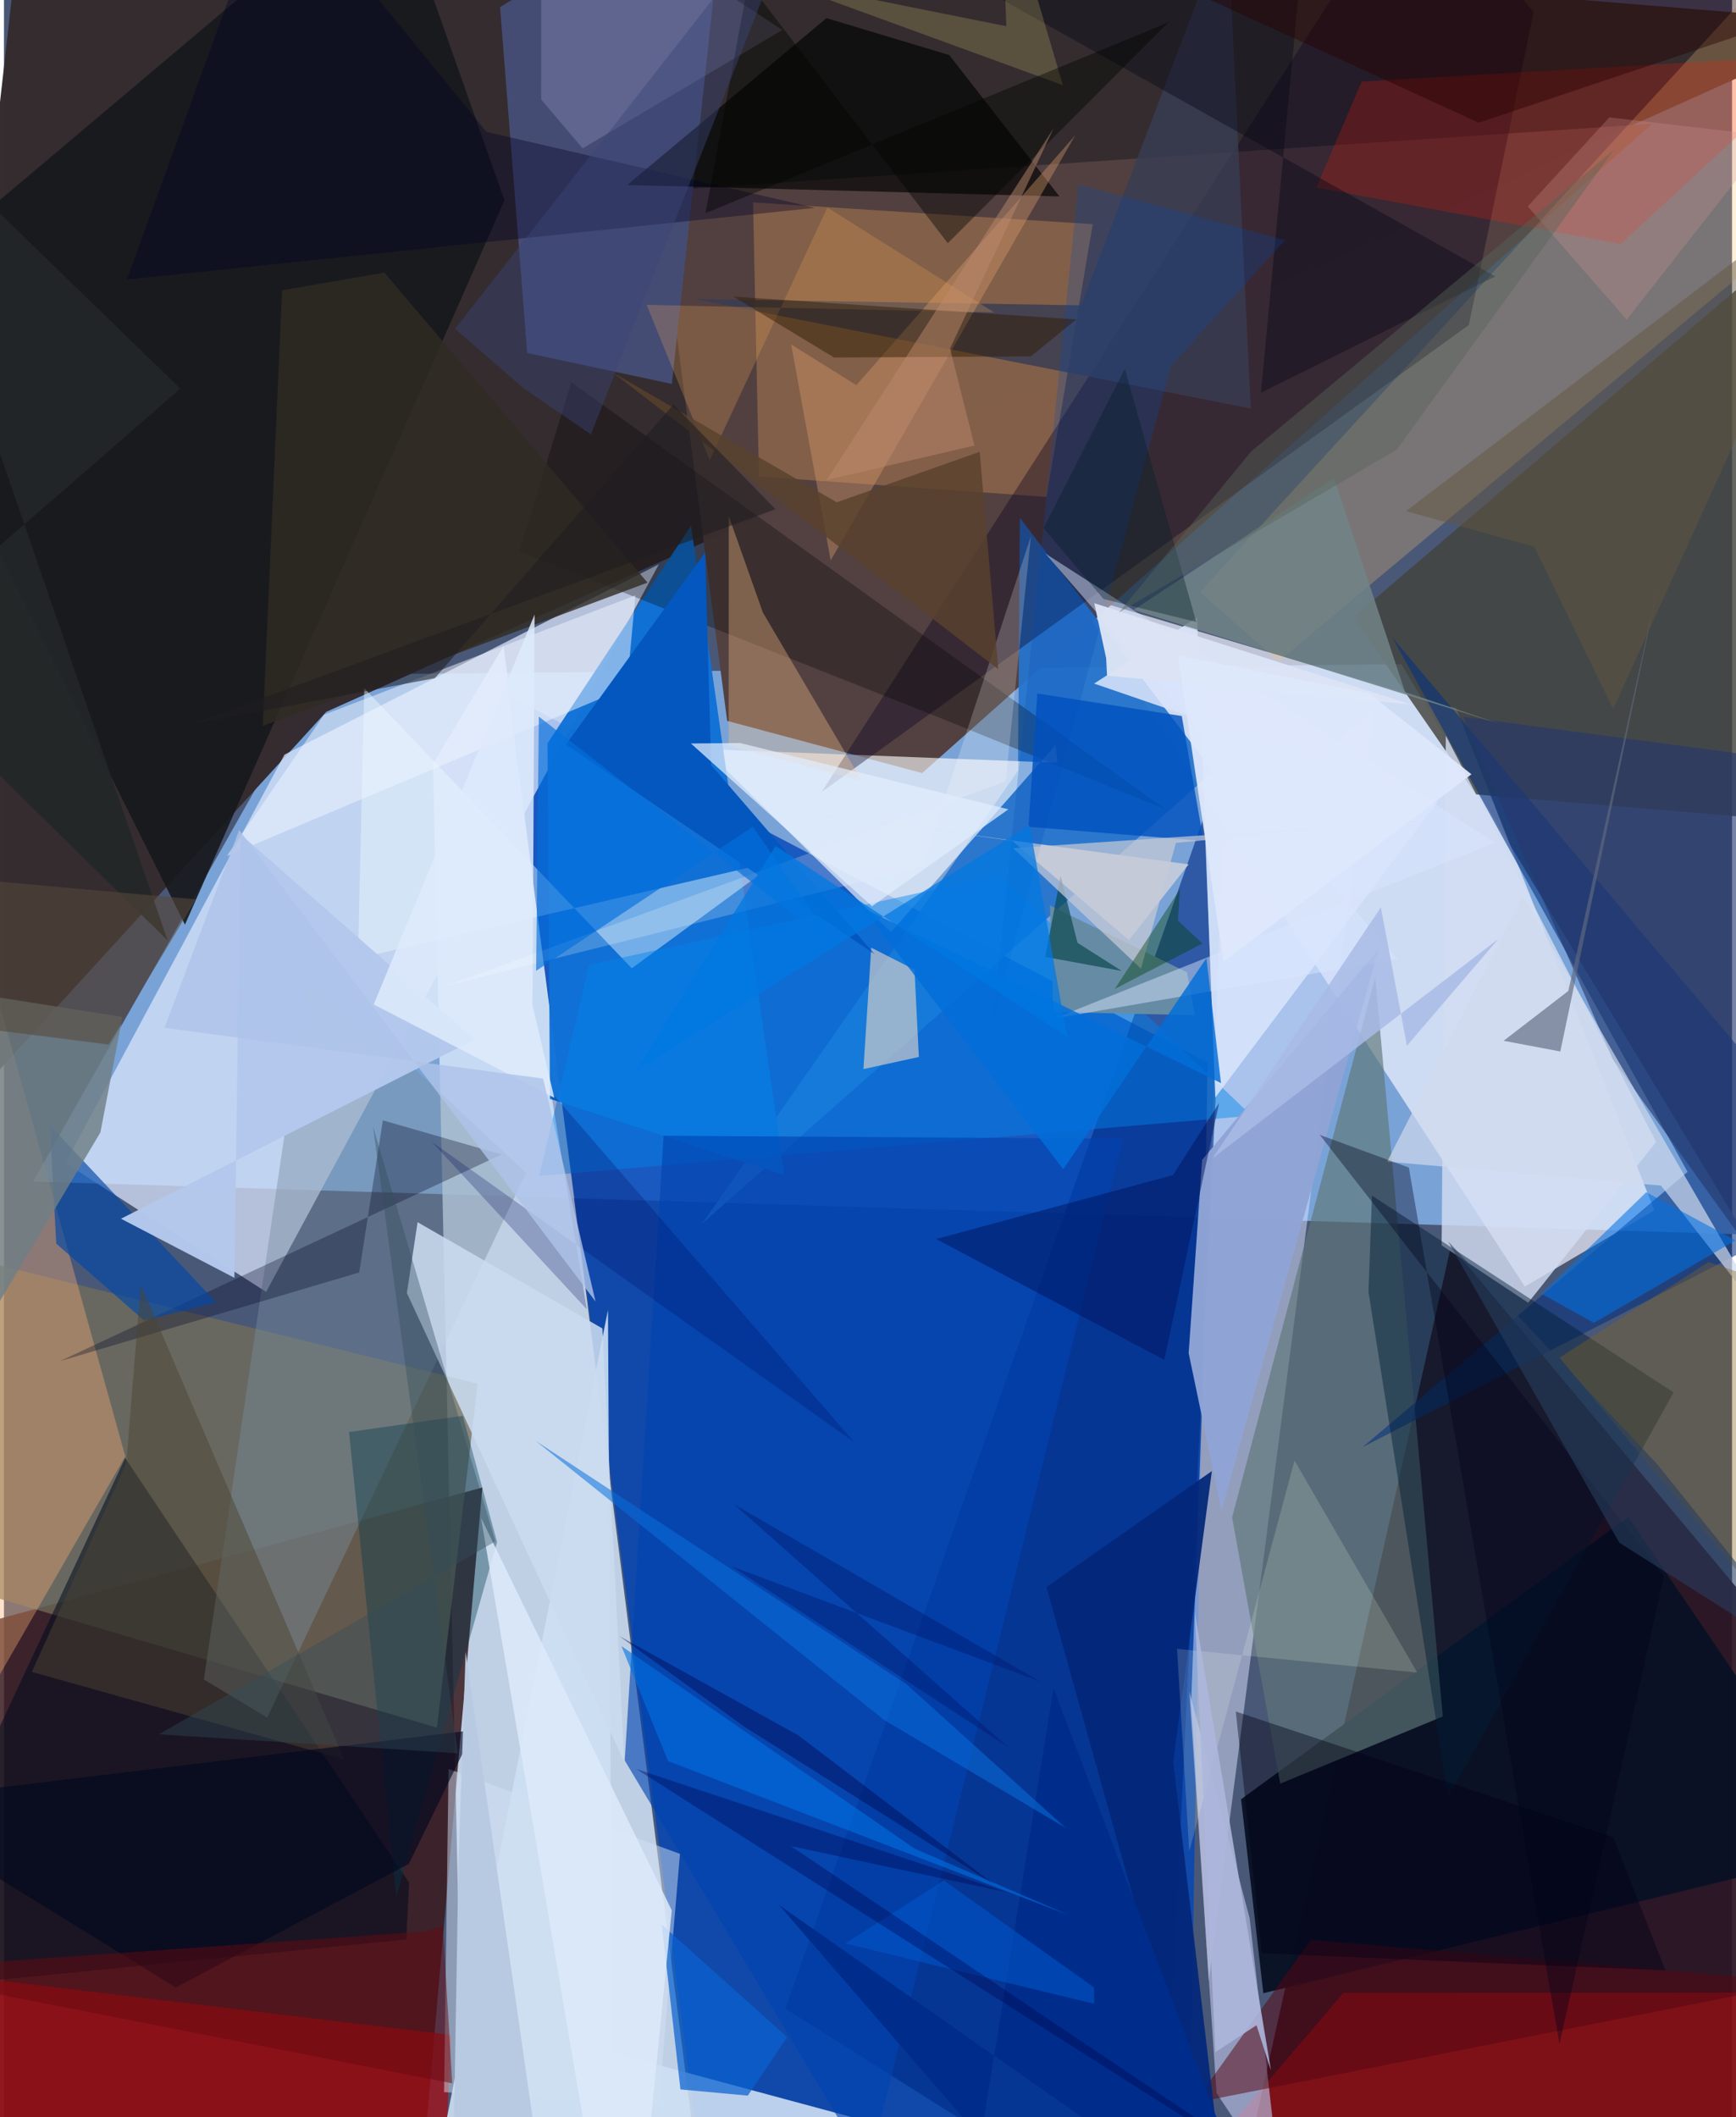 <svg xmlns="http://www.w3.org/2000/svg" width="228" height="278" viewBox="0 0 836 1024"><path fill="#4a5877" d="M0 0h836v1024H0z"/><path fill="#7ca8dd" fill-opacity=".933" d="M675.99 321.253l166.146 275.803L14.145 571.47l138.882-245.154z"/><path fill="#d2e4f8" fill-opacity=".855" d="M241.716 312.452l-34.169 56.993 15.119 683.862L340.34 1086z"/><path fill="#0045b8" fill-opacity=".788" d="M582.264 513.952L244.192 336.517 342.19 1086l231.92-78.735z"/><path fill="#342c2f" fill-opacity=".992" d="M-62 582.994L155.91 344.3 898 11.033 10.631-62z"/><path fill="#281220" fill-opacity=".922" d="M825.053 1086l-232.895-.496 107.888-482.968L898 839.403z"/><path fill="#39191e" fill-opacity=".847" d="M199.329 1086l32.089-366.538-290.336 78.9 40.264 229.283z"/><path fill="#f1f2ff" fill-opacity=".702" d="M517.923 287.49l184.592 54.975 95.893 242.901-62.648 36.91z"/><path fill="#534141" fill-opacity=".992" d="M349.856 348.67l94.335 25.251 353.13-314.05-481.002 32.455z"/><path fill="#d7e2f9" fill-opacity=".757" d="M29.727 562.57l97.102 62.285 189.996-351.917-181.107 92.028z"/><path fill="#d7e0ff" fill-opacity=".518" d="M662.602 343.045l-79.752 615.11-8.504-134.775 15.132-413.474z"/><path fill="#2774cc" fill-opacity=".941" d="M337.713 591.887l152.838-219.07.93-122.366 93.46 122.728z"/><path fill="#746e59" fill-opacity=".729" d="M229.196 669.255L-56.21 598.636l23.842 165.711 241.813 71.268z"/><path fill="#fe0a03" fill-opacity=".396" d="M898 1086V963.715l-249.984.164-74.14 86.864z"/><path fill="#454c74" d="M239.995 3.406l13.14 167.322 69.974 14.96L349.769-62z"/><path fill="#fff" fill-opacity=".624" d="M508.796 360.212l.861 8.696-170.564-6.604 89.971 88.597z"/><path fill="#1072d6" fill-opacity=".969" d="M264.148 531.477l-1.188-171.945 69.429-105.316 45.163 314.13z"/><path fill="#43443d" fill-opacity=".816" d="M894.255 399.528l-42.973-270.652-198.499 169.705 59.274 85.655z"/><path fill="#a90a11" fill-opacity=".714" d="M211.918 1086H43.326L-62 950.702l278.168 33.528z"/><path fill="#fcc36f" fill-opacity=".263" d="M898-62l-23.573 166.41L616.62 319.874l-38.068-33.5z"/><path fill="#b88354" fill-opacity=".471" d="M362.376 97.89l2.87 132.592 139.112 9.845 22.364-131.898z"/><path fill="#002986" fill-opacity=".608" d="M559.5 1086L378.028 971.496l202.64-576.85 5.509 136.18z"/><path fill="#17191c" fill-opacity=".902" d="M242.136 96.931L186.137-62-62 147.391 87.564 447.214z"/><path fill="#cedff3" fill-opacity=".898" d="M292.21 633.601l2.01 359.13L640.232 1086h-438.23z"/><path fill="#0b1225" fill-opacity=".98" d="M609.25 964.054l285.762-69.635-109.224-160.702-187.312 136.517z"/><path fill="#5e7678" fill-opacity=".659" d="M594.141 733.905l23.291 128.777 78.646-32.493-32.689-357.548z"/><path fill="#09001e" fill-opacity=".369" d="M681.68-62L395.637 382.99l313.02-225.792 31.37-151.433z"/><path fill="#000c1d" fill-opacity=".545" d="M195.981 910.574l-1.385 27.465L-62 963.439 58.641 705.168z"/><path fill="#b7bfe3" fill-opacity=".655" d="M573.45 818.1l13.176 194.217 30.98 46.734-14.985-131.307z"/><path fill="#06327f" fill-opacity=".576" d="M671.616 308.306L898 576.183 657.325 699.88l157.148-133.088z"/><path fill="#778f9f" fill-opacity=".431" d="M252.582 567.247L127.334 830.755l-30.627-18.461 50.832-343.2z"/><path fill="#000200" fill-opacity=".647" d="M301.55 89.462l209.077 5.552-53.33-68.39-59.379-17.858z"/><path fill="#ebf8ff" fill-opacity=".455" d="M374.763 416.294l-71.05 52.028-129.398-135.445-3.06 130.656z"/><path fill="#ffb070" fill-opacity=".365" d="M-14.668 440.533l-22.463-172.085L-62 914.288 58.696 704.396z"/><path fill="#bec9db" d="M573.11 418.067l-28.862 36.612-56.53-48.03-153.987-21.014z"/><path fill="#0085eb" fill-opacity=".447" d="M482.112 423.26l-199.09 43.388-24.07 102.124 344.562-29.147z"/><path fill="#d9e4fa" fill-opacity=".871" d="M527.388 330.623l49.804-32.011 8.835 232.19 107.597-143.097z"/><path fill="#cadbf0" fill-opacity=".875" d="M300.082 852.065l-10.591-209.557-89.39-51.38-5.169 34.263z"/><path fill="#e7d6c9" fill-opacity=".612" d="M440.486 468.996l2.12 42.217-26.82 5.877 3.78-58.745z"/><path fill="#ff1803" fill-opacity=".22" d="M656.804 39.448l224.584-13.06-99.273 91.654-147.177-27.366z"/><path fill="#8fa4d5" fill-opacity=".976" d="M579.635 560.982l-6.502 93.49 15.871 76.057 76.003-271.488z"/><path fill="#383c53" fill-opacity=".82" d="M521.072 147.685l70.83-185.591 11.258 235.47-269.284-52.966z"/><path fill="#d3ddf2" fill-opacity=".804" d="M799.262 552.316l-61.882 77.769-41.869-27.756 2.033-246.488z"/><path fill="#001d36" fill-opacity=".455" d="M660.124 624.864l38.513 244.298 109.107-195.698-145.938-95.176z"/><path fill="#000303" fill-opacity=".298" d="M446.888 344.817l-197.544-78.202 25.146-81.703L562.106 391.56z"/><path fill="#0043b0" fill-opacity=".62" d="M418.252 1049.02L300.31 851.47l18.824-302.177 222.23 1.495z"/><path fill="#02384c" fill-opacity=".38" d="M238.553 745.846l-48.789 171.64-22.823-224.863 55.005-7.842z"/><path fill="#030626" fill-opacity=".314" d="M240.7 558.385l-57.396-16.517-11.436 73.578-144.69 42.852z"/><path fill="#da9e6c" fill-opacity=".384" d="M412.373 186.3l-31.557-19.727 19.128 104.478 118.33-205.658z"/><path fill="#678ca5" fill-opacity=".996" d="M506.028 437.933l1.607 51.51 68.509 1.588-3.816-20.772z"/><path fill="#f2bc86" fill-opacity=".369" d="M350.588 360.697l64.56 17.185-47.985-81.592-16.526-46.664z"/><path fill="#25386f" fill-opacity=".627" d="M898 679.078l-119.664-166.68-72.477-165.724 144.629 19.27z"/><path fill="#0448a5" fill-opacity=".667" d="M102.7 629.936l-34.86 8.755-42.532-37.184-3.127-57.277z"/><path fill="#eff6ff" fill-opacity=".506" d="M107.838 414.006l193.514-81.518 4.126-44.54-150.59 57.71z"/><path fill="#0357bf" d="M342.1 370.041l-2.864-102.824L271.88 360.1l149.165 101.281z"/><path fill="#0052bf" fill-opacity=".82" d="M499.92 335.423l-4.277 64.482 84.677 6.859-10.53-60.447z"/><path fill="#570712" fill-opacity=".514" d="M632.256 938.216l-53.874 75.409-58.49 14.504 351.245-69.403z"/><path fill="#c8c7fb" fill-opacity=".204" d="M259.883 48.136l20.074 23.611 96.586-57.257L259.98-62z"/><path fill="#d2e0f3" fill-opacity=".494" d="M215.08 855.565l-2.163 156.32 103.867 6.378 10.24-121.61z"/><path fill="#04277a" fill-opacity=".945" d="M504.3 767.595l80.062-56.089-18.71 140.68L593.24 1086z"/><path fill="#b3c8ec" fill-opacity=".98" d="M227.597 502.84l-113.114-99.352-2.995 214.548-54.88-28.587z"/><path fill="#d0dbee" fill-opacity=".69" d="M801.63 573.424l54.721 70.032-121.636-210.082-65.556 128.463z"/><path fill="#6f7f85" fill-opacity=".82" d="M46.655 547.726l-56.833 95.33L-62 473.082 57.332 491.85z"/><path fill="#4d4432" fill-opacity=".502" d="M59.164 707.818l-45.679 100.82 151.09 42.32-98.388-229.712z"/><path fill="#00125e" fill-opacity=".498" d="M561.337 657.741l-110.361-58.478 114.571-30.896 22.299-34.877z"/><path fill="#83621f" fill-opacity=".369" d="M752.555 656.655l72.008-46.223 45.472 15.156 18.202 193.887z"/><path fill="#0070e6" fill-opacity=".561" d="M743.837 625.768l25.356 14.05 68.485-39.895-43.185-23.283z"/><path fill="#000315" fill-opacity=".373" d="M721.434 133.685L437.396-25.718l188.74 24.141-18.034 191.528z"/><path fill="#302b23" fill-opacity=".796" d="M125.196 351.091l9.348-210.689 49.5-8.578 127.293 149.974z"/><path fill="#004bb9" fill-opacity=".227" d="M519.76 89.021l99.976 27.163-55.126 60.73-86.152 317.218z"/><path fill="#000720" fill-opacity=".62" d="M195.866 901.491l31.557-64.744L-62 871.837l145.101 89.44z"/><path fill="#f5ffe7" fill-opacity=".169" d="M573.405 895.507l-5.895-98.01 116.182 11.457-59.35-102.56z"/><path fill="#adb6dc" fill-opacity=".898" d="M605.942 979.536l7.01 21.9-36.884-221.861 10.008 212.962z"/><path fill="#0961cf" fill-opacity=".718" d="M318.23 930.878l9.036 79.702 32.568 3.004 19.06-28.302z"/><path fill="#eea257" fill-opacity=".259" d="M479.008 151.099l-80.673-50.722-56.9 122.243-30.477-75.145z"/><path fill="#000024" fill-opacity=".365" d="M233.405 63.772l158.964 36.758-332.874 34.684L130.943-62z"/><path fill="#2e1b00" fill-opacity=".467" d="M518.726 154.51l-165.844-11.043 48.718 29.466 95.194-.564z"/><path fill="#d9e5fe" fill-opacity=".471" d="M721.307 407.554l-213.2 85.042 166.072-28.742L503.87 267.77z"/><path fill="#000c61" fill-opacity=".255" d="M206.999 552.296l204.525 145.425-146.977-169.738 17.43 105.306z"/><path fill="#deebfc" fill-opacity=".851" d="M255.7 486.215l10.54 44.76-87.352-45.154 77.82-188.576z"/><path fill="#718386" fill-opacity=".855" d="M643.446 231.07l34.389 103.677 45.657 15.309-176.977-55.076z"/><path fill="#650a0f" fill-opacity=".494" d="M202.997 934.233L-62 952.937l278.866 54.685-4.55-75.99z"/><path fill="#000019" fill-opacity=".369" d="M636.546 548.887l166.548 213.417-50.578 226.348-72.858-423.93z"/><path fill="#d1c86f" fill-opacity=".235" d="M481.792-62l3.155 74.695L372.26-9.891l140.037 51.103z"/><path fill="#0e4b51" fill-opacity=".714" d="M511.174 423.693l8.17 32.288 21.459 13.657-37.056-6.815z"/><path fill="#010301" fill-opacity=".416" d="M360.058-8.358l-20.69 111.489 224.09-92.369L456.59 117.62z"/><path fill="#be8a6c" fill-opacity=".482" d="M469.505 215.469l-11.812-46.933L507.75 62.101 398.063 232.142z"/><path fill="#260100" fill-opacity=".427" d="M522.003-.013l-54.527-53.082L713.47 59.338 898-2.452z"/><path fill="#010214" fill-opacity=".408" d="M778.567 888.616l-182.65-60.825L608.5 944.74l195.258 8.253z"/><path fill="#c7cad5" fill-opacity=".714" d="M684.127 396.967l-195.93 13.256 61.859 58.254 16.917-60.821z"/><path fill="#002d8b" d="M610.075 1086L374.938 921.378l97.63 112.904 35.18-217.862z"/><path fill="#026ed9" fill-opacity=".82" d="M581.72 463.393l7.046 60.467-173.178-84.706 96.88 126.416z"/><path fill="#606980" fill-opacity=".659" d="M752.919 508.556l-27.415-5.164 31.306-24.12 43.537-196.904z"/><path fill="#0171e2" fill-opacity=".596" d="M515.56 926.452l-194.313-74.694-22.517-55.587 141.884 97.987z"/><path fill="#dceafa" fill-opacity=".859" d="M281.75 1034.334L306.956 1086l16.124-162.026-92.3-189.876z"/><path fill="#d39694" fill-opacity=".271" d="M785.025 154.619L737.19 99.84l39.41-43.048 78.22 9.019z"/><path fill="#625640" fill-opacity=".49" d="M740.373 264.446l-62.067-17.251L898 79.989 778.495 342.875z"/><path fill="#fefffd" fill-opacity=".208" d="M496.801 259.426l-12.226 118.515-270.722 98.866 230.41-57.713z"/><path fill="#dce4f5" fill-opacity=".973" d="M533.632 326.791l147.454 14.044-153.627-49.083 5.758 26.634z"/><path fill="#222728" fill-opacity=".914" d="M-62 316.108l141.185 138.78L-62 44.942l147.313 143.05z"/><path fill="#283d5e" fill-opacity=".588" d="M781.445 746.114l99.643 63.205-81.484-101.385-100.989-107.542z"/><path fill="#56493a" fill-opacity=".573" d="M-30.511 494.925l81.229 10.3 42.1-70.235L-62 421.058z"/><path fill="#0370dd" fill-opacity=".647" d="M362.264 399.842L257.44 469.567l1.332-122.96L403.29 458.98z"/><path fill="#023f0b" fill-opacity=".408" d="M537.363 478.338l42.438-22.01-11.886-11.07 1.003-15.154z"/><path fill="#086fdc" fill-opacity=".541" d="M425.659 831.789l87.988 52.329-77.067-69.533L257.4 697.018z"/><path fill="#59422d" fill-opacity=".812" d="M294.592 180.23l108.271 62.712 69.19-24.436 8.982 105.167z"/><path fill="#e1edfd" fill-opacity=".729" d="M356.113 359.378l129.802 32.06-65.97 46.87-87.627-78.715z"/><path fill="#01054c" fill-opacity=".416" d="M478.892 911.345l-120.618-76.137-60.676-43.952 86.601 48.004z"/><path fill="#aec3e8" fill-opacity=".812" d="M77.657 497.11l183.182 24.578 25.35 107.803-172.374-228.067z"/><path fill="#0055c9" fill-opacity=".596" d="M527.471 969.164l-.169-7.934-72.61-51.73L406.96 940z"/><path fill="#3a4576" fill-opacity=".439" d="M283.962 210.071l-32.409-22.167-33.295-28.896L391.039-62z"/><path fill="#011f27" fill-opacity=".369" d="M576.82 300.842l-34.6-122.392-39.258 76.974 28.977 34.29z"/><path fill="#b8cae1" d="M264.625 1086h-47.916l3.162-184.732 3.481-102.303z"/><path fill="#00166d" fill-opacity=".412" d="M485.863 845.114l-133.927-87.576 149.532 55.82-148.324-85.806z"/><path fill="#a9bbe6" fill-opacity=".851" d="M723.02 454.069l-44.288 51.703-12.626-66.917-81.411 121.384z"/><path fill="#dee7fb" fill-opacity=".949" d="M589.99 465.201l119.956-90.71-49.48-39.1-92.598-18.476z"/><path fill="#0078e2" fill-opacity=".725" d="M514.274 501.396l-140.976-92.235-67.524 108.722 190.418-118.74z"/><path fill="#1e1d20" fill-opacity=".565" d="M373.221 246.276l-49.353-50.615L208.44 328.007 90.533 350.34z"/><path fill="#00004c" fill-opacity=".349" d="M668.285 1086L305.837 855.563l179.61 59.744-104.72-22.38z"/><path fill="#566558" fill-opacity=".42" d="M778.86 72.514L673.81 217.445l-134.434 78.83 64-77.927z"/><path fill="#324e5a" fill-opacity=".392" d="M74.949 838.812l162.755-93.267-59.178-200.762 41.046 303.216z"/></svg>